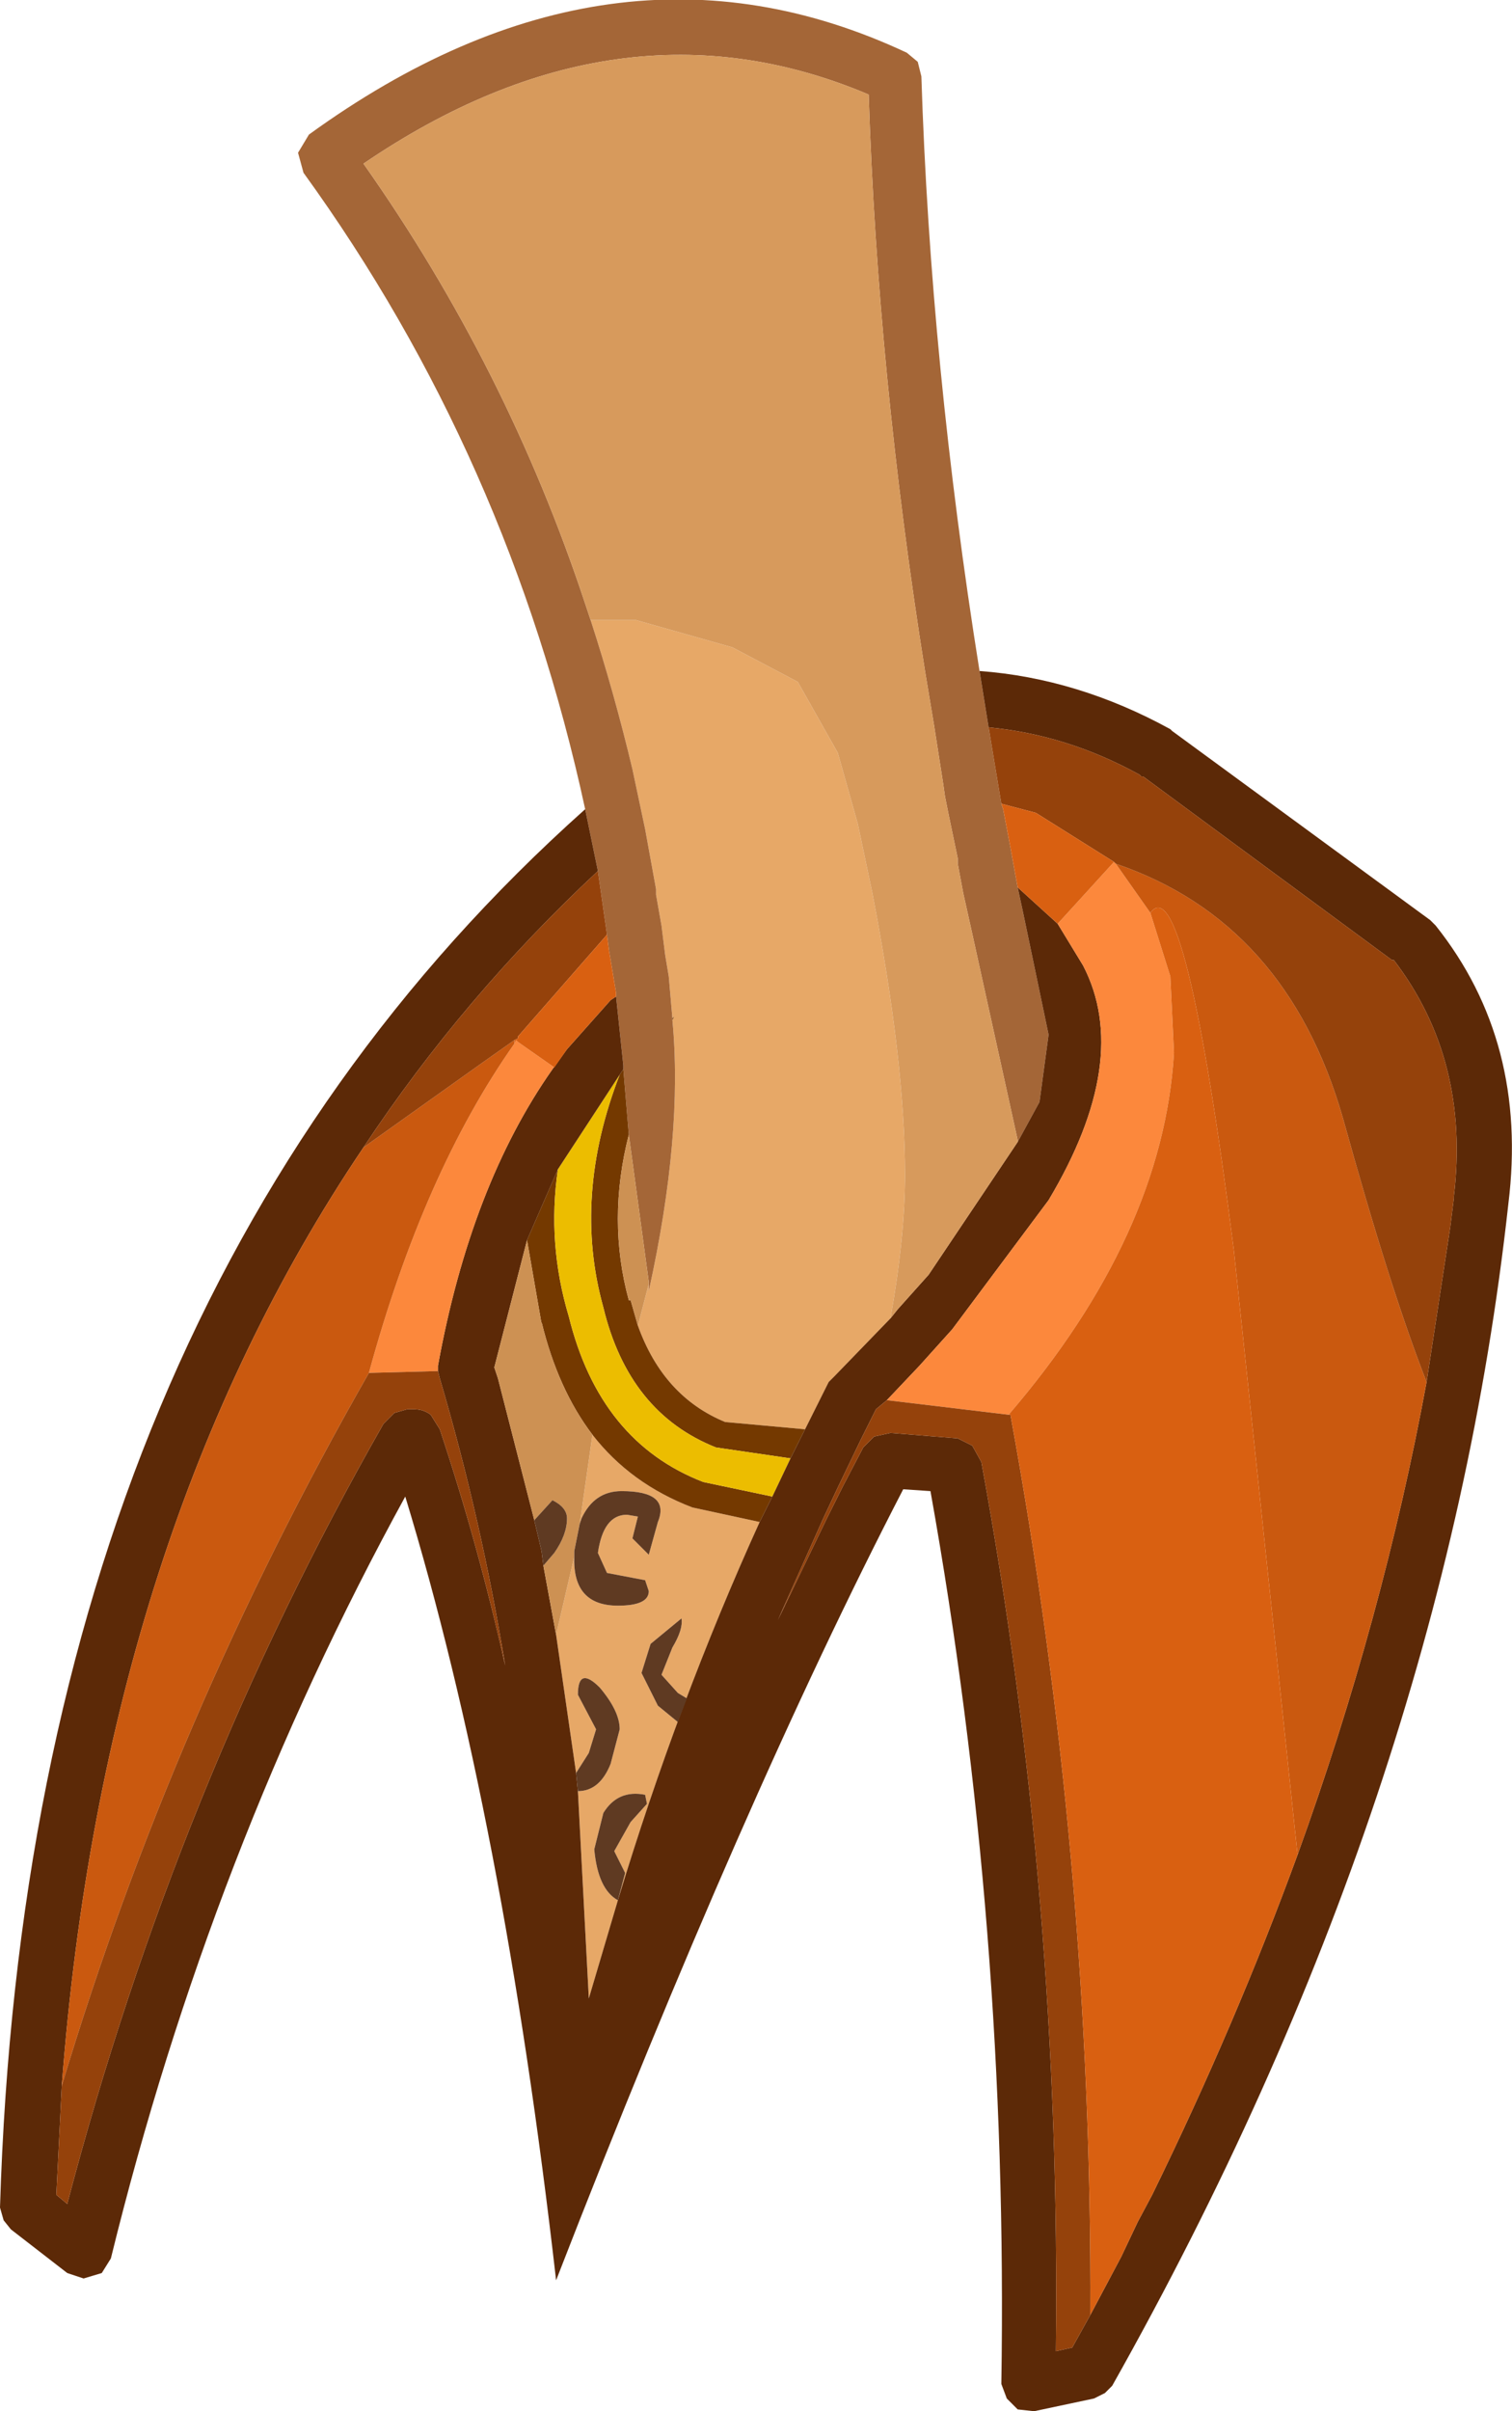 <?xml version="1.0" encoding="UTF-8" standalone="no"?>
<svg xmlns:ffdec="https://www.free-decompiler.com/flash" xmlns:xlink="http://www.w3.org/1999/xlink" ffdec:objectType="shape" height="66.3px" width="41.6px" xmlns="http://www.w3.org/2000/svg">
  <g transform="matrix(1.0, 0.0, 0.0, 1.0, 21.1, 27.3)">
    <path d="M-3.25 8.0 L-3.25 8.2 Q-2.3 3.9 -2.6 0.75 L-2.55 0.65 -2.6 0.7 -2.7 -0.45 -2.8 -1.05 -2.9 -1.85 -3.05 -2.7 -3.05 -2.85 -3.35 -4.5 -3.7 -6.15 Q-4.2 -8.25 -4.85 -10.25 L-3.6 -10.25 -0.95 -9.5 0.85 -8.55 1.95 -6.6 2.5 -4.65 2.9 -2.75 Q3.8 1.9 3.8 5.0 3.8 6.7 3.4 8.95 L1.85 10.55 1.7 10.7 1.05 12.0 -1.15 11.8 Q-2.85 11.1 -3.55 9.15 L-3.25 8.0 M-0.2 14.55 Q-2.45 19.5 -4.1 24.95 L-4.9 27.65 -5.2 21.95 Q-4.6 21.95 -4.3 21.2 L-4.05 20.25 Q-4.05 19.75 -4.6 19.1 -5.2 18.5 -5.2 19.3 L-4.7 20.25 -4.9 20.9 -5.25 21.45 -5.8 17.65 -5.3 15.5 Q-5.35 16.85 -4.1 16.85 -3.25 16.85 -3.25 16.45 L-3.35 16.15 -4.4 15.95 -4.65 15.4 Q-4.5 14.35 -3.85 14.35 L-3.55 14.4 -3.7 15.0 -3.25 15.45 -3.0 14.55 Q-2.65 13.7 -4.0 13.7 -4.75 13.7 -5.1 14.45 L-5.15 14.6 -4.8 12.15 Q-3.75 13.5 -2.05 14.15 L-0.2 14.55 M-2.35 17.2 L-3.2 17.9 -3.45 18.7 -3.0 19.6 -2.45 20.05 -2.2 19.4 -2.45 19.25 -2.9 18.75 -2.6 18.0 Q-2.3 17.5 -2.35 17.2 M-4.1 24.95 L-3.9 24.2 -4.2 23.6 -3.75 22.8 -3.3 22.3 -3.35 22.05 Q-4.1 21.9 -4.5 22.55 L-4.75 23.55 Q-4.65 24.65 -4.1 24.95" fill="#e7a867" fill-rule="evenodd" stroke="none"/>
    <path d="M-5.0 -5.05 Q-7.1 -14.75 -12.75 -22.55 L-12.9 -23.1 -12.6 -23.6 Q-4.25 -29.65 3.85 -25.85 L4.15 -25.6 4.25 -25.2 Q4.5 -17.3 5.85 -8.85 L6.1 -7.3 6.45 -5.2 6.5 -5.05 6.7 -4.0 6.9 -2.9 7.05 -2.2 7.75 1.15 7.5 3.0 6.9 4.1 6.9 4.05 5.6 -1.85 5.4 -2.75 5.25 -3.55 5.25 -3.7 5.0 -4.9 4.9 -5.4 4.85 -5.75 4.6 -7.35 4.35 -8.85 Q3.05 -17.0 2.8 -24.7 -4.05 -27.6 -11.1 -22.8 -7.15 -17.2 -5.0 -10.7 L-4.85 -10.25 Q-4.2 -8.25 -3.7 -6.15 L-3.35 -4.5 -3.05 -2.85 -3.05 -2.7 -2.9 -1.85 -2.8 -1.05 -2.7 -0.45 -2.6 0.7 -2.6 0.75 Q-2.3 3.9 -3.25 8.2 L-3.25 8.0 -3.25 7.95 -3.8 3.9 -3.95 2.1 -3.95 2.0 -4.15 0.1 -4.15 0.0 -4.35 -1.2 -4.4 -1.6 -4.65 -3.35 -5.0 -5.05" fill="#a46637" fill-rule="evenodd" stroke="none"/>
    <path d="M-3.95 2.1 L-3.8 3.9 Q-4.4 6.25 -3.8 8.45 L-3.75 8.45 -3.65 8.8 -3.55 9.15 Q-2.85 11.1 -1.15 11.8 L1.05 12.0 0.65 12.8 -1.4 12.5 Q-3.8 11.55 -4.5 8.65 -5.35 5.6 -4.05 2.25 L-3.95 2.1 M-2.6 0.75 L-2.6 0.7 -2.55 0.65 -2.6 0.75 M0.15 13.85 L-0.2 14.55 -2.05 14.15 Q-3.75 13.5 -4.8 12.15 -5.75 10.9 -6.2 9.05 L-6.2 9.1 -6.6 6.8 -5.75 4.85 Q-6.05 6.9 -5.45 8.9 -4.6 12.35 -1.75 13.45 L0.15 13.85" fill="#743900" fill-rule="evenodd" stroke="none"/>
    <path d="M0.65 12.8 L0.15 13.85 -1.75 13.45 Q-4.6 12.35 -5.45 8.9 -6.05 6.9 -5.75 4.85 L-4.05 2.25 Q-5.35 5.6 -4.5 8.65 -3.8 11.55 -1.4 12.5 L0.65 12.8" fill="#ecbd00" fill-rule="evenodd" stroke="none"/>
    <path d="M-5.0 -5.05 L-4.65 -3.35 Q-8.35 0.1 -11.1 4.25 -18.25 14.85 -19.4 30.05 L-19.55 33.05 -19.25 33.3 Q-16.25 21.85 -10.55 11.85 L-10.25 11.55 -9.9 11.45 -9.7 11.45 Q-9.45 11.45 -9.25 11.6 L-9.0 12.0 Q-7.95 15.15 -7.2 18.5 -7.85 14.5 -9.0 10.6 L-9.05 10.4 -9.05 10.25 Q-8.15 5.3 -5.9 2.1 L-5.5 1.55 -4.3 0.2 -4.15 0.1 -3.95 2.0 -3.95 2.1 -4.05 2.25 -5.75 4.85 -6.6 6.8 -7.5 10.3 -7.4 10.6 -6.4 14.5 -6.2 15.35 -6.15 15.75 -5.8 17.65 -5.25 21.45 -5.2 21.95 -4.9 27.65 -4.1 24.95 Q-2.45 19.5 -0.2 14.55 L0.15 13.85 0.65 12.8 1.05 12.0 1.7 10.7 1.85 10.55 3.4 8.95 3.6 8.7 4.45 7.75 6.9 4.1 7.5 3.0 7.75 1.15 7.05 -2.2 6.9 -2.9 8.0 -1.9 8.7 -0.75 Q10.05 1.85 7.75 5.7 L5.1 9.25 4.2 10.25 3.3 11.2 3.0 11.45 2.6 12.25 1.95 13.6 1.55 14.45 0.3 17.25 1.65 14.45 2.1 13.55 2.65 12.5 2.95 12.2 3.4 12.1 5.25 12.25 5.55 12.4 5.65 12.45 5.9 12.9 Q8.1 24.85 7.95 37.35 L8.4 37.25 8.9 36.35 9.75 34.75 10.2 33.8 10.6 33.05 Q12.9 28.35 14.6 23.7 16.95 17.2 18.15 10.7 L18.8 6.45 18.9 5.65 18.9 5.6 Q19.35 1.85 17.25 -0.9 L17.2 -0.9 10.35 -5.95 10.3 -5.95 10.25 -6.0 Q8.25 -7.1 6.1 -7.3 L5.85 -8.85 Q8.55 -8.65 11.1 -7.25 L11.15 -7.2 18.25 -2.0 18.4 -1.85 Q20.95 1.35 20.4 5.8 18.6 22.15 9.5 38.3 L9.3 38.5 9.0 38.65 7.35 39.0 6.9 38.95 6.6 38.65 6.45 38.25 Q6.65 25.7 4.5 13.7 L3.75 13.65 Q-0.65 22.15 -5.8 35.4 -7.25 22.7 -9.95 13.85 -15.3 23.6 -18.05 34.8 L-18.3 35.2 -18.8 35.35 -19.25 35.2 -20.8 34.0 -21.0 33.75 -21.1 33.4 Q-20.35 8.65 -5.0 -5.05" fill="#5c2907" fill-rule="evenodd" stroke="none"/>
    <path d="M9.55 -3.6 L9.6 -3.55 10.55 -2.2 11.1 -0.45 11.2 1.65 Q10.9 6.65 6.65 11.6 L3.3 11.2 4.2 10.25 5.1 9.25 7.75 5.7 Q10.05 1.85 8.7 -0.75 L8.0 -1.9 9.55 -3.6 M-5.5 1.55 L-5.9 2.1 Q-8.15 5.3 -9.05 10.25 L-9.05 10.4 -10.95 10.45 Q-9.45 4.95 -6.95 1.4 L-6.9 1.3 -6.85 1.35 -5.85 2.05 -5.5 1.55" fill="#fc883c" fill-rule="evenodd" stroke="none"/>
    <path d="M10.55 -2.2 L9.6 -3.55 Q14.3 -1.95 15.85 3.45 17.15 8.15 18.15 10.7 16.95 17.2 14.6 23.7 L12.85 7.1 Q11.5 -3.5 10.55 -2.2 M-19.4 30.05 Q-18.25 14.85 -11.1 4.25 L-7.8 1.9 -6.95 1.3 -6.95 1.4 Q-9.45 4.95 -10.95 10.45 -16.35 19.9 -19.4 30.05" fill="#ca590f" fill-rule="evenodd" stroke="none"/>
    <path d="M-4.65 -3.35 L-4.4 -1.6 -6.85 1.2 -6.85 1.25 -6.95 1.3 -7.8 1.9 -11.1 4.25 Q-8.35 0.1 -4.65 -3.35 M6.45 -5.2 L6.1 -7.3 Q8.25 -7.1 10.25 -6.0 L10.3 -5.95 10.35 -5.95 17.2 -0.9 17.25 -0.9 Q19.35 1.85 18.9 5.6 L18.9 5.65 18.8 6.45 18.15 10.7 Q17.15 8.15 15.85 3.45 14.3 -1.95 9.6 -3.55 L9.55 -3.6 7.4 -4.95 6.45 -5.2 M3.3 11.2 L6.65 11.6 6.7 11.6 Q8.95 23.85 8.9 36.35 L8.4 37.25 7.95 37.35 Q8.1 24.85 5.9 12.9 L5.65 12.45 5.55 12.4 5.25 12.25 3.4 12.1 2.95 12.2 2.65 12.5 2.1 13.55 1.65 14.45 0.3 17.25 1.55 14.45 1.95 13.6 2.6 12.25 3.0 11.45 3.3 11.2 M-9.05 10.4 L-9.0 10.6 Q-7.85 14.5 -7.2 18.5 -7.95 15.15 -9.0 12.0 L-9.25 11.6 Q-9.45 11.45 -9.7 11.45 L-9.9 11.45 -10.25 11.55 -10.55 11.85 Q-16.25 21.85 -19.25 33.3 L-19.55 33.05 -19.4 30.05 Q-16.35 19.9 -10.95 10.45 L-9.05 10.4" fill="#95420b" fill-rule="evenodd" stroke="none"/>
    <path d="M-3.8 3.9 L-3.25 7.95 -3.25 8.0 -3.55 9.15 -3.65 8.8 -3.75 8.45 -3.8 8.45 Q-4.4 6.25 -3.8 3.9 M-5.8 17.65 L-6.15 15.75 -5.85 15.4 Q-5.5 14.9 -5.5 14.45 -5.5 14.15 -5.9 13.95 L-6.4 14.5 -7.4 10.6 -7.5 10.3 -6.6 6.8 -6.2 9.1 -6.2 9.05 Q-5.75 10.9 -4.8 12.15 L-5.15 14.6 -5.3 15.35 -5.3 15.5 -5.8 17.65" fill="#cd9153" fill-rule="evenodd" stroke="none"/>
    <path d="M-4.85 -10.25 L-5.0 -10.7 Q-7.15 -17.2 -11.1 -22.8 -4.05 -27.6 2.8 -24.7 3.05 -17.0 4.35 -8.85 L4.6 -7.35 4.85 -5.75 4.9 -5.4 5.0 -4.9 5.25 -3.7 5.25 -3.55 5.4 -2.75 5.6 -1.85 6.9 4.05 6.9 4.1 4.45 7.75 3.6 8.7 3.4 8.95 Q3.8 6.7 3.8 5.0 3.8 1.9 2.9 -2.75 L2.5 -4.65 1.95 -6.6 0.85 -8.55 -0.95 -9.5 -3.6 -10.25 -4.85 -10.25" fill="#d79a5c" fill-rule="evenodd" stroke="none"/>
    <path d="M-5.2 21.95 L-5.25 21.45 -4.9 20.9 -4.7 20.25 -5.2 19.3 Q-5.2 18.5 -4.6 19.1 -4.05 19.75 -4.05 20.25 L-4.3 21.2 Q-4.6 21.95 -5.2 21.95 M-6.15 15.75 L-6.2 15.35 -6.4 14.5 -5.9 13.95 Q-5.5 14.15 -5.5 14.45 -5.5 14.9 -5.85 15.4 L-6.15 15.75 M-5.15 14.6 L-5.1 14.45 Q-4.75 13.7 -4.0 13.7 -2.65 13.7 -3.0 14.55 L-3.25 15.45 -3.7 15.0 -3.55 14.4 -3.85 14.35 Q-4.5 14.35 -4.65 15.4 L-4.4 15.95 -3.35 16.15 -3.25 16.45 Q-3.25 16.85 -4.1 16.85 -5.35 16.85 -5.3 15.5 L-5.3 15.35 -5.15 14.6 M-2.35 17.2 Q-2.3 17.5 -2.6 18.0 L-2.9 18.75 -2.45 19.25 -2.2 19.4 -2.45 20.05 -3.0 19.6 -3.45 18.7 -3.2 17.9 -2.35 17.2 M-4.1 24.95 Q-4.65 24.65 -4.75 23.55 L-4.5 22.55 Q-4.1 21.9 -3.35 22.05 L-3.3 22.3 -3.75 22.8 -4.2 23.6 -3.9 24.2 -4.1 24.95" fill="#5f3a22" fill-rule="evenodd" stroke="none"/>
    <path d="M-4.4 -1.6 L-4.35 -1.2 -4.15 0.0 -4.15 0.1 -4.3 0.2 -5.5 1.55 -5.85 2.05 -6.85 1.35 -6.9 1.3 -6.95 1.4 -6.95 1.3 -6.85 1.25 -6.85 1.2 -4.4 -1.6 M6.9 -2.9 L6.7 -4.0 6.5 -5.05 6.45 -5.2 7.4 -4.95 9.55 -3.6 8.0 -1.9 6.9 -2.9 M6.65 11.6 Q10.9 6.65 11.2 1.65 L11.1 -0.45 10.55 -2.2 Q11.5 -3.5 12.85 7.1 L14.6 23.7 Q12.9 28.35 10.6 33.05 L10.2 33.8 9.75 34.75 8.9 36.35 Q8.95 23.85 6.7 11.6 L6.65 11.6" fill="#d96011" fill-rule="evenodd" stroke="none"/>
  </g>
</svg>
